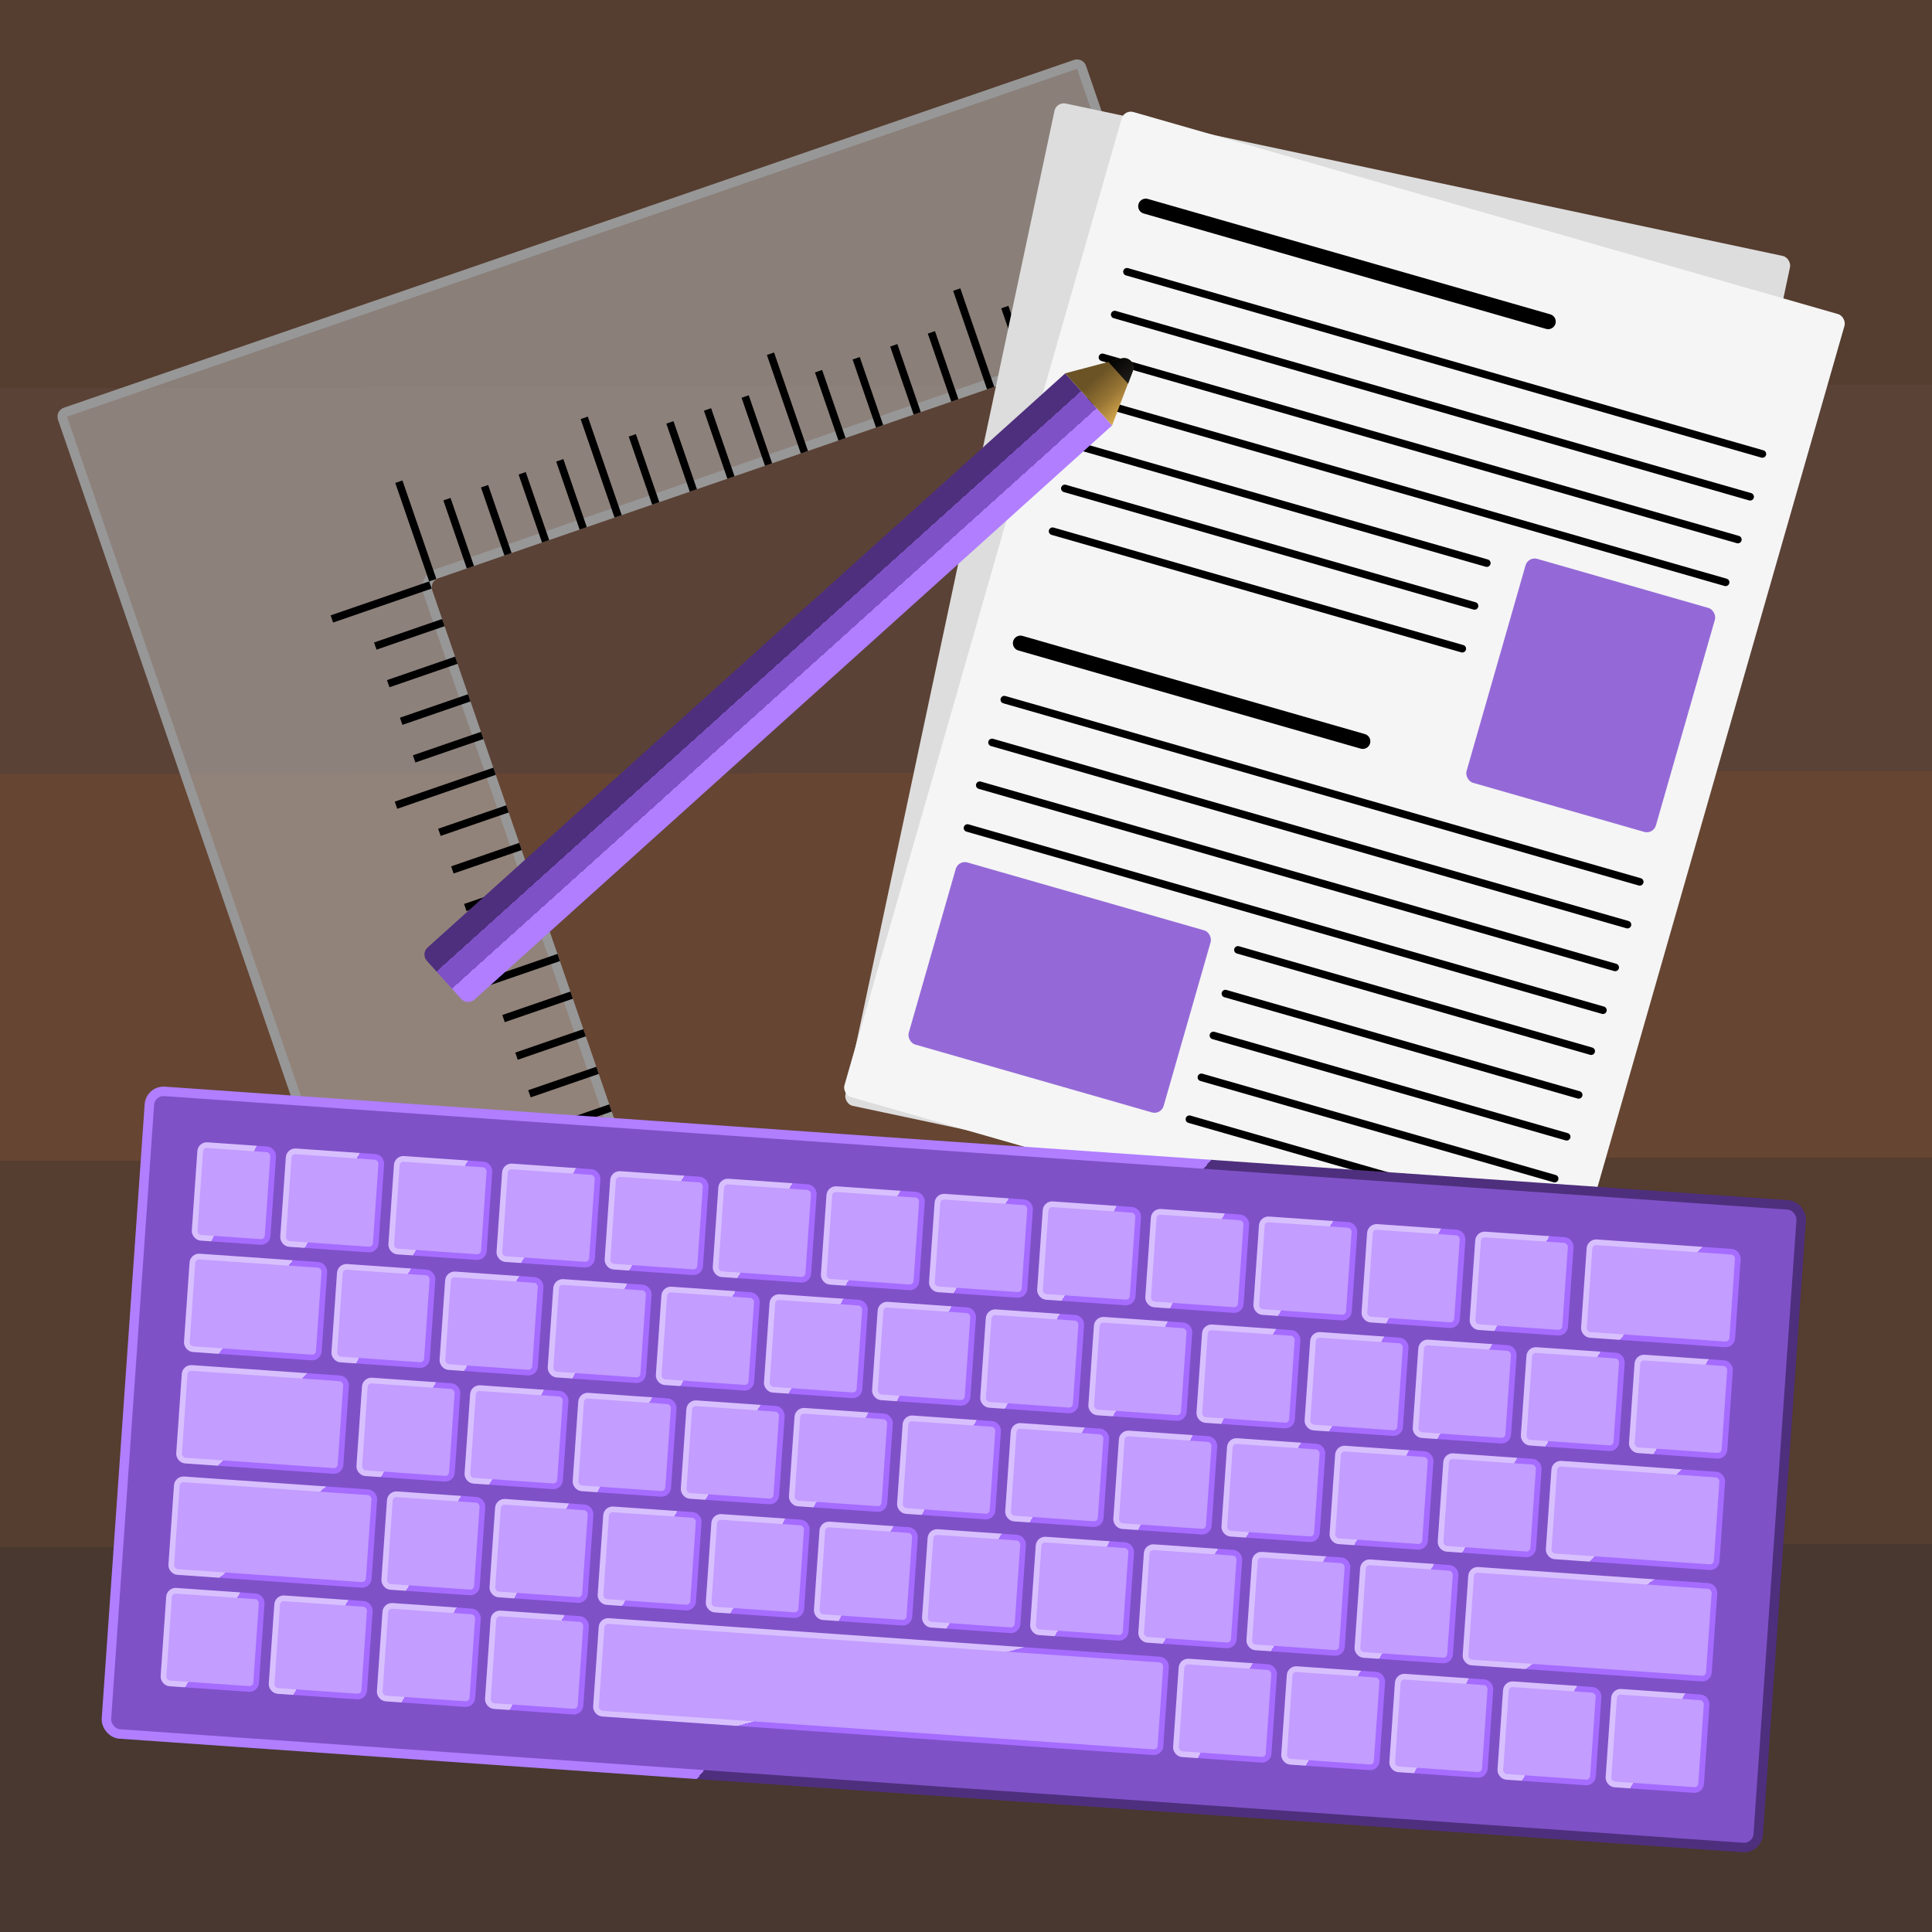 <svg width="1020" height="1020" viewBox="0 0 1020 1020" fill="none" xmlns="http://www.w3.org/2000/svg">
<rect x="0" y="0" width="1020" height="1020" fill="#333333" stroke="none"/>
<rect width="1020" height="1020" fill="url(#paint0_linear_62_2)"/>
<path d="M34.541 217.612L567.814 33.992C569.12 33.542 570.542 34.236 570.992 35.541L616.409 167.441C616.858 168.747 616.164 170.17 614.859 170.619L230.505 302.963C226.589 304.311 224.507 308.579 225.856 312.496L358.036 696.376C358.486 697.682 357.792 699.105 356.487 699.554L217.023 747.575C215.717 748.025 214.294 747.331 213.845 746.026L32.992 220.79C32.542 219.484 33.236 218.062 34.541 217.612Z" fill="#B8B8B8" fill-opacity="0.54" stroke="#979797" stroke-width="5"/>
<line x1="602.435" y1="177.541" x2="590.064" y2="141.611" stroke="black" stroke-width="4"/>
<line x1="582.579" y1="184.378" x2="570.208" y2="148.448" stroke="black" stroke-width="4"/>
<line x1="562.723" y1="191.215" x2="550.352" y2="155.285" stroke="black" stroke-width="4"/>
<line x1="542.868" y1="198.052" x2="530.496" y2="162.122" stroke="black" stroke-width="4"/>
<line x1="523.012" y1="204.889" x2="505.106" y2="152.885" stroke="black" stroke-width="4"/>
<line x1="504.101" y1="211.4" x2="491.73" y2="175.47" stroke="black" stroke-width="4"/>
<line x1="484.245" y1="218.237" x2="471.874" y2="182.307" stroke="black" stroke-width="4"/>
<line x1="464.389" y1="225.074" x2="452.018" y2="189.144" stroke="black" stroke-width="4"/>
<line x1="444.534" y1="231.911" x2="432.162" y2="195.981" stroke="black" stroke-width="4"/>
<line x1="424.678" y1="238.748" x2="406.772" y2="186.744" stroke="black" stroke-width="4"/>
<line x1="405.767" y1="245.259" x2="393.396" y2="209.329" stroke="black" stroke-width="4"/>
<line x1="385.911" y1="252.096" x2="373.54" y2="216.166" stroke="black" stroke-width="4"/>
<line x1="366.055" y1="258.933" x2="353.684" y2="223.003" stroke="black" stroke-width="4"/>
<line x1="346.2" y1="265.77" x2="333.828" y2="229.84" stroke="black" stroke-width="4"/>
<line x1="326.344" y1="272.607" x2="308.438" y2="220.603" stroke="black" stroke-width="4"/>
<line x1="307.906" y1="278.955" x2="295.535" y2="243.026" stroke="black" stroke-width="4"/>
<line x1="288.05" y1="285.792" x2="275.679" y2="249.863" stroke="black" stroke-width="4"/>
<line x1="268.194" y1="292.629" x2="255.823" y2="256.7" stroke="black" stroke-width="4"/>
<line x1="248.339" y1="299.466" x2="235.967" y2="263.536" stroke="black" stroke-width="4"/>
<line x1="228.483" y1="306.303" x2="210.576" y2="254.3" stroke="black" stroke-width="4"/>
<line y1="-2" x2="38" y2="-2" transform="matrix(-0.946 0.326 0.326 0.946 356.819 685.162)" stroke="black" stroke-width="4"/>
<line y1="-2" x2="38" y2="-2" transform="matrix(-0.946 0.326 0.326 0.946 349.982 665.306)" stroke="black" stroke-width="4"/>
<line y1="-2" x2="38" y2="-2" transform="matrix(-0.946 0.326 0.326 0.946 343.145 645.45)" stroke="black" stroke-width="4"/>
<line y1="-2" x2="38" y2="-2" transform="matrix(-0.946 0.326 0.326 0.946 336.308 625.594)" stroke="black" stroke-width="4"/>
<line y1="-2" x2="55" y2="-2" transform="matrix(-0.946 0.326 0.326 0.946 329.471 605.738)" stroke="black" stroke-width="4"/>
<line y1="-2" x2="38" y2="-2" transform="matrix(-0.946 0.326 0.326 0.946 322.96 586.828)" stroke="black" stroke-width="4"/>
<line y1="-2" x2="38" y2="-2" transform="matrix(-0.946 0.326 0.326 0.946 316.123 566.972)" stroke="black" stroke-width="4"/>
<line y1="-2" x2="38" y2="-2" transform="matrix(-0.946 0.326 0.326 0.946 309.286 547.116)" stroke="black" stroke-width="4"/>
<line y1="-2" x2="38" y2="-2" transform="matrix(-0.946 0.326 0.326 0.946 302.449 527.26)" stroke="black" stroke-width="4"/>
<line y1="-2" x2="55" y2="-2" transform="matrix(-0.946 0.326 0.326 0.946 295.612 507.404)" stroke="black" stroke-width="4"/>
<line y1="-2" x2="38" y2="-2" transform="matrix(-0.946 0.326 0.326 0.946 289.101 488.494)" stroke="black" stroke-width="4"/>
<line y1="-2" x2="38" y2="-2" transform="matrix(-0.946 0.326 0.326 0.946 282.264 468.638)" stroke="black" stroke-width="4"/>
<line y1="-2" x2="38" y2="-2" transform="matrix(-0.946 0.326 0.326 0.946 275.427 448.782)" stroke="black" stroke-width="4"/>
<line y1="-2" x2="38" y2="-2" transform="matrix(-0.946 0.326 0.326 0.946 268.59 428.926)" stroke="black" stroke-width="4"/>
<line y1="-2" x2="55" y2="-2" transform="matrix(-0.946 0.326 0.326 0.946 261.753 409.07)" stroke="black" stroke-width="4"/>
<line y1="-2" x2="38" y2="-2" transform="matrix(-0.946 0.326 0.326 0.946 255.242 390.16)" stroke="black" stroke-width="4"/>
<line y1="-2" x2="38" y2="-2" transform="matrix(-0.946 0.326 0.326 0.946 248.405 370.304)" stroke="black" stroke-width="4"/>
<line y1="-2" x2="38" y2="-2" transform="matrix(-0.946 0.326 0.326 0.946 241.568 350.448)" stroke="black" stroke-width="4"/>
<line y1="-2" x2="38" y2="-2" transform="matrix(-0.946 0.326 0.326 0.946 234.731 330.592)" stroke="black" stroke-width="4"/>
<line y1="-2" x2="55" y2="-2" transform="matrix(-0.946 0.326 0.326 0.946 227.894 310.736)" stroke="black" stroke-width="4"/>
<rect x="557.757" y="53.62" width="397" height="541" rx="5" transform="rotate(12 557.757 53.62)" fill="#DDDDDD"/>
<rect x="593.556" y="57.763" width="397" height="541" rx="5" transform="rotate(16 593.556 57.763)" fill="#F5F5F5"/>
<path d="M604.904 108.87L817.352 169.789" stroke="black" stroke-width="8" stroke-linecap="round"/>
<path d="M538.755 339.574L719.473 391.394" stroke="black" stroke-width="8" stroke-linecap="round"/>
<path d="M594.985 143.477L930.467 239.675" stroke="black" stroke-width="4" stroke-linecap="round"/>
<path d="M588.509 166.067L923.99 262.264" stroke="black" stroke-width="4" stroke-linecap="round"/>
<path d="M582.032 188.657L917.513 284.854" stroke="black" stroke-width="4" stroke-linecap="round"/>
<path d="M575.555 211.246L911.037 307.444" stroke="black" stroke-width="4" stroke-linecap="round"/>
<path d="M568.655 235.275L784.956 297.299" stroke="black" stroke-width="4" stroke-linecap="round"/>
<path d="M562.185 257.867L778.485 319.89" stroke="black" stroke-width="4" stroke-linecap="round"/>
<path d="M555.714 280.459L772.014 342.482" stroke="black" stroke-width="4" stroke-linecap="round"/>
<path d="M530.218 369.375L865.699 465.573" stroke="black" stroke-width="4" stroke-linecap="round"/>
<path d="M523.741 391.965L859.223 488.163" stroke="black" stroke-width="4" stroke-linecap="round"/>
<path d="M517.264 414.555L852.746 510.753" stroke="black" stroke-width="4" stroke-linecap="round"/>
<path d="M510.787 437.145L846.269 533.343" stroke="black" stroke-width="4" stroke-linecap="round"/>
<path d="M653.567 501.493L840.073 554.973" stroke="black" stroke-width="4" stroke-linecap="round"/>
<path d="M646.957 524.565L833.462 578.045" stroke="black" stroke-width="4" stroke-linecap="round"/>
<path d="M640.622 546.675L827.128 600.155" stroke="black" stroke-width="4" stroke-linecap="round"/>
<path d="M634.277 568.783L820.783 622.263" stroke="black" stroke-width="4" stroke-linecap="round"/>
<path d="M627.952 590.896L814.458 644.376" stroke="black" stroke-width="4" stroke-linecap="round"/>
<rect x="806.79" y="293.677" width="104" height="123" rx="5" transform="rotate(16 806.79 293.677)" fill="#9469D7"/>
<rect x="505.955" y="453.964" width="140" height="100" rx="5" transform="rotate(16 505.955 453.964)" fill="#9469D7"/>
<path d="M562.385 197.116L587.142 224.612L250.498 527.728C248.446 529.576 245.284 529.41 243.436 527.358L225.37 507.293C223.522 505.241 223.688 502.079 225.74 500.232L562.385 197.116Z" fill="url(#paint1_linear_62_2)"/>
<path d="M592.098 189.238C596.032 188.2 599.493 192.044 598.049 195.847L587.133 224.602L562.36 197.089L592.098 189.238Z" fill="url(#paint2_linear_62_2)"/>
<path d="M592.202 189.191C596.122 188.175 599.561 191.994 598.14 195.786L595.585 202.604L585.154 191.02L592.202 189.191Z" fill="url(#paint3_linear_62_2)"/>
<rect x="79.392" y="575.668" width="874.196" height="340.089" rx="7.5" transform="rotate(4 79.392 575.668)" fill="#7F51C7" stroke="url(#paint4_linear_62_2)" stroke-width="5"/>
<rect x="179.669" y="668.595" width="49.023" height="49.023" rx="3.5" transform="rotate(4 179.669 668.595)" fill="#C39DFF" stroke="url(#paint5_linear_62_2)" stroke-width="3"/>
<rect x="152.644" y="607.602" width="49.023" height="49.023" rx="3.5" transform="rotate(4 152.644 607.602)" fill="#C39DFF" stroke="url(#paint6_linear_62_2)" stroke-width="3"/>
<rect x="105.937" y="604.336" width="38.619" height="49.023" rx="3.5" transform="rotate(4 105.937 604.336)" fill="#C39DFF" stroke="url(#paint7_linear_62_2)" stroke-width="3"/>
<rect x="101.824" y="663.152" width="69.833" height="49.023" rx="3.5" transform="rotate(4 101.824 663.152)" fill="#C39DFF" stroke="url(#paint8_linear_62_2)" stroke-width="3"/>
<rect x="97.711" y="721.968" width="85.44" height="49.023" rx="3.5" transform="rotate(4 97.711 721.968)" fill="#C39DFF" stroke="url(#paint9_linear_62_2)" stroke-width="3"/>
<rect x="93.598" y="780.785" width="104.515" height="49.023" rx="3.5" transform="rotate(4 93.598 780.785)" fill="#C39DFF" stroke="url(#paint10_linear_62_2)" stroke-width="3"/>
<rect x="192.855" y="728.621" width="49.023" height="49.023" rx="3.5" transform="rotate(4 192.855 728.621)" fill="#C39DFF" stroke="url(#paint11_linear_62_2)" stroke-width="3"/>
<rect x="206.041" y="788.647" width="49.023" height="49.023" rx="3.5" transform="rotate(4 206.041 788.647)" fill="#C39DFF" stroke="url(#paint12_linear_62_2)" stroke-width="3"/>
<rect x="89.486" y="839.601" width="49.023" height="49.023" rx="3.5" transform="rotate(4 89.486 839.601)" fill="#C39DFF" stroke="url(#paint13_linear_62_2)" stroke-width="3"/>
<rect x="236.755" y="672.587" width="49.023" height="49.023" rx="3.5" transform="rotate(4 236.755 672.587)" fill="#C39DFF" stroke="url(#paint14_linear_62_2)" stroke-width="3"/>
<rect x="209.73" y="611.594" width="49.023" height="49.023" rx="3.5" transform="rotate(4 209.73 611.594)" fill="#C39DFF" stroke="url(#paint15_linear_62_2)" stroke-width="3"/>
<rect x="249.942" y="732.613" width="49.023" height="49.023" rx="3.5" transform="rotate(4 249.942 732.613)" fill="#C39DFF" stroke="url(#paint16_linear_62_2)" stroke-width="3"/>
<rect x="263.128" y="792.639" width="49.023" height="49.023" rx="3.5" transform="rotate(4 263.128 792.639)" fill="#C39DFF" stroke="url(#paint17_linear_62_2)" stroke-width="3"/>
<rect x="146.572" y="843.593" width="49.023" height="49.023" rx="3.5" transform="rotate(4 146.572 843.593)" fill="#C39DFF" stroke="url(#paint18_linear_62_2)" stroke-width="3"/>
<rect x="293.842" y="676.579" width="49.023" height="49.023" rx="3.5" transform="rotate(4 293.842 676.579)" fill="#C39DFF" stroke="url(#paint19_linear_62_2)" stroke-width="3"/>
<rect x="266.817" y="615.585" width="49.023" height="49.023" rx="3.5" transform="rotate(4 266.817 615.585)" fill="#C39DFF" stroke="url(#paint20_linear_62_2)" stroke-width="3"/>
<rect x="307.028" y="736.605" width="49.023" height="49.023" rx="3.5" transform="rotate(4 307.028 736.605)" fill="#C39DFF" stroke="url(#paint21_linear_62_2)" stroke-width="3"/>
<rect x="320.214" y="796.631" width="49.023" height="49.023" rx="3.5" transform="rotate(4 320.214 796.631)" fill="#C39DFF" stroke="url(#paint22_linear_62_2)" stroke-width="3"/>
<rect x="203.658" y="847.585" width="49.023" height="49.023" rx="3.5" transform="rotate(4 203.658 847.585)" fill="#C39DFF" stroke="url(#paint23_linear_62_2)" stroke-width="3"/>
<rect x="350.928" y="680.571" width="49.023" height="49.023" rx="3.5" transform="rotate(4 350.928 680.571)" fill="#C39DFF" stroke="url(#paint24_linear_62_2)" stroke-width="3"/>
<rect x="323.903" y="619.577" width="49.023" height="49.023" rx="3.5" transform="rotate(4 323.903 619.577)" fill="#C39DFF" stroke="url(#paint25_linear_62_2)" stroke-width="3"/>
<rect x="364.114" y="740.597" width="49.023" height="49.023" rx="3.5" transform="rotate(4 364.114 740.597)" fill="#C39DFF" stroke="url(#paint26_linear_62_2)" stroke-width="3"/>
<rect x="377.3" y="800.623" width="49.023" height="49.023" rx="3.5" transform="rotate(4 377.3 800.623)" fill="#C39DFF" stroke="url(#paint27_linear_62_2)" stroke-width="3"/>
<rect x="260.744" y="851.576" width="49.023" height="49.023" rx="3.5" transform="rotate(4 260.744 851.576)" fill="#C39DFF" stroke="url(#paint28_linear_62_2)" stroke-width="3"/>
<rect x="317.831" y="855.568" width="298.736" height="49.023" rx="3.5" transform="rotate(4 317.831 855.568)" fill="#C39DFF" stroke="url(#paint29_linear_62_2)" stroke-width="3"/>
<rect x="408.015" y="684.563" width="49.023" height="49.023" rx="3.5" transform="rotate(4 408.015 684.563)" fill="#C39DFF" stroke="url(#paint30_linear_62_2)" stroke-width="3"/>
<rect x="380.989" y="623.569" width="49.023" height="49.023" rx="3.5" transform="rotate(4 380.989 623.569)" fill="#C39DFF" stroke="url(#paint31_linear_62_2)" stroke-width="3"/>
<rect x="421.201" y="744.589" width="49.023" height="49.023" rx="3.5" transform="rotate(4 421.201 744.589)" fill="#C39DFF" stroke="url(#paint32_linear_62_2)" stroke-width="3"/>
<rect x="434.387" y="804.615" width="49.023" height="49.023" rx="3.5" transform="rotate(4 434.387 804.615)" fill="#C39DFF" stroke="url(#paint33_linear_62_2)" stroke-width="3"/>
<rect x="465.101" y="688.555" width="49.023" height="49.023" rx="3.5" transform="rotate(4 465.101 688.555)" fill="#C39DFF" stroke="url(#paint34_linear_62_2)" stroke-width="3"/>
<rect x="438.076" y="627.561" width="49.023" height="49.023" rx="3.5" transform="rotate(4 438.076 627.561)" fill="#C39DFF" stroke="url(#paint35_linear_62_2)" stroke-width="3"/>
<rect x="478.287" y="748.581" width="49.023" height="49.023" rx="3.5" transform="rotate(4 478.287 748.581)" fill="#C39DFF" stroke="url(#paint36_linear_62_2)" stroke-width="3"/>
<rect x="491.473" y="808.607" width="49.023" height="49.023" rx="3.5" transform="rotate(4 491.473 808.607)" fill="#C39DFF" stroke="url(#paint37_linear_62_2)" stroke-width="3"/>
<rect x="624.022" y="876.979" width="49.023" height="49.023" rx="3.5" transform="rotate(4 624.022 876.979)" fill="#C39DFF" stroke="url(#paint38_linear_62_2)" stroke-width="3"/>
<rect x="522.187" y="692.547" width="49.023" height="49.023" rx="3.5" transform="rotate(4 522.187 692.547)" fill="#C39DFF" stroke="url(#paint39_linear_62_2)" stroke-width="3"/>
<rect x="495.162" y="631.553" width="49.023" height="49.023" rx="3.5" transform="rotate(4 495.162 631.553)" fill="#C39DFF" stroke="url(#paint40_linear_62_2)" stroke-width="3"/>
<rect x="535.373" y="752.573" width="49.023" height="49.023" rx="3.5" transform="rotate(4 535.373 752.573)" fill="#C39DFF" stroke="url(#paint41_linear_62_2)" stroke-width="3"/>
<rect x="548.559" y="812.599" width="49.023" height="49.023" rx="3.5" transform="rotate(4 548.559 812.599)" fill="#C39DFF" stroke="url(#paint42_linear_62_2)" stroke-width="3"/>
<rect x="681.108" y="880.971" width="49.023" height="49.023" rx="3.5" transform="rotate(4 681.108 880.971)" fill="#C39DFF" stroke="url(#paint43_linear_62_2)" stroke-width="3"/>
<rect x="579.274" y="696.538" width="49.023" height="49.023" rx="3.5" transform="rotate(4 579.274 696.538)" fill="#C39DFF" stroke="url(#paint44_linear_62_2)" stroke-width="3"/>
<rect x="552.249" y="635.545" width="49.023" height="49.023" rx="3.5" transform="rotate(4 552.249 635.545)" fill="#C39DFF" stroke="url(#paint45_linear_62_2)" stroke-width="3"/>
<rect x="592.46" y="756.564" width="49.023" height="49.023" rx="3.5" transform="rotate(4 592.46 756.564)" fill="#C39DFF" stroke="url(#paint46_linear_62_2)" stroke-width="3"/>
<rect x="605.646" y="816.59" width="49.023" height="49.023" rx="3.5" transform="rotate(4 605.646 816.59)" fill="#C39DFF" stroke="url(#paint47_linear_62_2)" stroke-width="3"/>
<rect x="738.194" y="884.963" width="49.023" height="49.023" rx="3.5" transform="rotate(4 738.194 884.963)" fill="#C39DFF" stroke="url(#paint48_linear_62_2)" stroke-width="3"/>
<rect x="636.36" y="700.53" width="49.023" height="49.023" rx="3.5" transform="rotate(4 636.36 700.53)" fill="#C39DFF" stroke="url(#paint49_linear_62_2)" stroke-width="3"/>
<rect x="609.335" y="639.537" width="49.023" height="49.023" rx="3.5" transform="rotate(4 609.335 639.537)" fill="#C39DFF" stroke="url(#paint50_linear_62_2)" stroke-width="3"/>
<rect x="649.546" y="760.556" width="49.023" height="49.023" rx="3.5" transform="rotate(4 649.546 760.556)" fill="#C39DFF" stroke="url(#paint51_linear_62_2)" stroke-width="3"/>
<rect x="662.732" y="820.582" width="49.023" height="49.023" rx="3.5" transform="rotate(4 662.732 820.582)" fill="#C39DFF" stroke="url(#paint52_linear_62_2)" stroke-width="3"/>
<rect x="795.281" y="888.955" width="49.023" height="49.023" rx="3.5" transform="rotate(4 795.281 888.955)" fill="#C39DFF" stroke="url(#paint53_linear_62_2)" stroke-width="3"/>
<rect x="693.446" y="704.522" width="49.023" height="49.023" rx="3.5" transform="rotate(4 693.446 704.522)" fill="#C39DFF" stroke="url(#paint54_linear_62_2)" stroke-width="3"/>
<rect x="666.421" y="643.529" width="49.023" height="49.023" rx="3.5" transform="rotate(4 666.421 643.529)" fill="#C39DFF" stroke="url(#paint55_linear_62_2)" stroke-width="3"/>
<rect x="706.633" y="764.548" width="49.023" height="49.023" rx="3.5" transform="rotate(4 706.633 764.548)" fill="#C39DFF" stroke="url(#paint56_linear_62_2)" stroke-width="3"/>
<rect x="719.819" y="824.574" width="49.023" height="49.023" rx="3.5" transform="rotate(4 719.819 824.574)" fill="#C39DFF" stroke="url(#paint57_linear_62_2)" stroke-width="3"/>
<rect x="852.367" y="892.947" width="49.023" height="49.023" rx="3.5" transform="rotate(4 852.367 892.947)" fill="#C39DFF" stroke="url(#paint58_linear_62_2)" stroke-width="3"/>
<rect x="750.533" y="708.514" width="49.023" height="49.023" rx="3.5" transform="rotate(4 750.533 708.514)" fill="#C39DFF" stroke="url(#paint59_linear_62_2)" stroke-width="3"/>
<rect x="723.508" y="647.52" width="49.023" height="49.023" rx="3.5" transform="rotate(4 723.508 647.52)" fill="#C39DFF" stroke="url(#paint60_linear_62_2)" stroke-width="3"/>
<rect x="763.719" y="768.54" width="49.023" height="49.023" rx="3.5" transform="rotate(4 763.719 768.54)" fill="#C39DFF" stroke="url(#paint61_linear_62_2)" stroke-width="3"/>
<rect x="820.806" y="772.532" width="88.908" height="49.023" rx="3.5" transform="rotate(4 820.806 772.532)" fill="#C39DFF" stroke="url(#paint62_linear_62_2)" stroke-width="3"/>
<rect x="839.411" y="655.625" width="78.503" height="49.023" rx="3.5" transform="rotate(4 839.411 655.625)" fill="#C39DFF" stroke="url(#paint63_linear_62_2)" stroke-width="3"/>
<rect x="776.905" y="828.566" width="128.793" height="49.023" rx="3.5" transform="rotate(4 776.905 828.566)" fill="#C39DFF" stroke="url(#paint64_linear_62_2)" stroke-width="3"/>
<rect x="807.619" y="712.506" width="49.023" height="49.023" rx="3.5" transform="rotate(4 807.619 712.506)" fill="#C39DFF" stroke="url(#paint65_linear_62_2)" stroke-width="3"/>
<rect x="780.594" y="651.512" width="49.023" height="49.023" rx="3.5" transform="rotate(4 780.594 651.512)" fill="#C39DFF" stroke="url(#paint66_linear_62_2)" stroke-width="3"/>
<rect x="864.706" y="716.498" width="49.023" height="49.023" rx="3.5" transform="rotate(4 864.706 716.498)" fill="#C39DFF" stroke="url(#paint67_linear_62_2)" stroke-width="3"/>
<defs>
<linearGradient id="paint0_linear_62_2" x1="510.956" y1="1020" x2="509.044" y2="6.19083e-05" gradientUnits="userSpaceOnUse">
<stop stop-color="#48382F"/>
<stop offset="0.2" stop-color="#48382F"/>
<stop offset="0.2" stop-color="#553D2F"/>
<stop offset="0.4" stop-color="#553D2F"/>
<stop offset="0.4" stop-color="#664532"/>
<stop offset="0.6" stop-color="#664532"/>
<stop offset="0.6" stop-color="#5B4236"/>
<stop offset="0.8" stop-color="#5B4236"/>
<stop offset="0.8" stop-color="#553D2F"/>
<stop offset="1" stop-color="#553D2F"/>
</linearGradient>
<linearGradient id="paint1_linear_62_2" x1="416.962" y1="377.843" x2="392.204" y2="350.346" gradientUnits="userSpaceOnUse">
<stop offset="0.33" stop-color="#B07EFF"/>
<stop offset="0.33" stop-color="#7F51C7"/>
<stop offset="0.66" stop-color="#7F51C7"/>
<stop offset="0.66" stop-color="#4E2F7D"/>
</linearGradient>
<linearGradient id="paint2_linear_62_2" x1="597.967" y1="218.7" x2="569.362" y2="186.931" gradientUnits="userSpaceOnUse">
<stop stop-color="#E8B654"/>
<stop offset="0.35" stop-color="#987635"/>
<stop offset="0.64" stop-color="#6B5325"/>
<stop offset="1" stop-color="#6B5325"/>
</linearGradient>
<linearGradient id="paint3_linear_62_2" x1="600.107" y1="200.155" x2="588.063" y2="186.778" gradientUnits="userSpaceOnUse">
<stop stop-color="#22201C"/>
<stop offset="1"/>
</linearGradient>
<linearGradient id="paint4_linear_62_2" x1="756.673" y1="918.089" x2="276.668" y2="573" gradientUnits="userSpaceOnUse">
<stop offset="0.5" stop-color="#4E2F7D"/>
<stop offset="0.5" stop-color="#B07EFF"/>
</linearGradient>
<linearGradient id="paint5_linear_62_2" x1="178.277" y1="680.228" x2="230.301" y2="705.784" gradientUnits="userSpaceOnUse">
<stop offset="0.5" stop-color="#D8C0FF"/>
<stop offset="0.5" stop-color="#A56CFF"/>
</linearGradient>
<linearGradient id="paint6_linear_62_2" x1="151.252" y1="619.235" x2="203.275" y2="644.79" gradientUnits="userSpaceOnUse">
<stop offset="0.5" stop-color="#D8C0FF"/>
<stop offset="0.5" stop-color="#A56CFF"/>
</linearGradient>
<linearGradient id="paint7_linear_62_2" x1="104.545" y1="615.969" x2="149.295" y2="633.555" gradientUnits="userSpaceOnUse">
<stop offset="0.5" stop-color="#D8C0FF"/>
<stop offset="0.5" stop-color="#A56CFF"/>
</linearGradient>
<linearGradient id="paint8_linear_62_2" x1="100.432" y1="674.785" x2="161.81" y2="716.996" gradientUnits="userSpaceOnUse">
<stop offset="0.5" stop-color="#D8C0FF"/>
<stop offset="0.5" stop-color="#A56CFF"/>
</linearGradient>
<linearGradient id="paint9_linear_62_2" x1="96.319" y1="733.601" x2="160.996" y2="787.612" gradientUnits="userSpaceOnUse">
<stop offset="0.5" stop-color="#D8C0FF"/>
<stop offset="0.5" stop-color="#A56CFF"/>
</linearGradient>
<linearGradient id="paint10_linear_62_2" x1="92.207" y1="792.418" x2="157.929" y2="859.14" gradientUnits="userSpaceOnUse">
<stop offset="0.5" stop-color="#D8C0FF"/>
<stop offset="0.5" stop-color="#A56CFF"/>
</linearGradient>
<linearGradient id="paint11_linear_62_2" x1="191.463" y1="740.254" x2="243.487" y2="765.81" gradientUnits="userSpaceOnUse">
<stop offset="0.5" stop-color="#D8C0FF"/>
<stop offset="0.5" stop-color="#A56CFF"/>
</linearGradient>
<linearGradient id="paint12_linear_62_2" x1="204.65" y1="800.28" x2="256.673" y2="825.836" gradientUnits="userSpaceOnUse">
<stop offset="0.5" stop-color="#D8C0FF"/>
<stop offset="0.5" stop-color="#A56CFF"/>
</linearGradient>
<linearGradient id="paint13_linear_62_2" x1="88.094" y1="851.234" x2="140.117" y2="876.789" gradientUnits="userSpaceOnUse">
<stop offset="0.5" stop-color="#D8C0FF"/>
<stop offset="0.5" stop-color="#A56CFF"/>
</linearGradient>
<linearGradient id="paint14_linear_62_2" x1="235.364" y1="684.22" x2="287.387" y2="709.776" gradientUnits="userSpaceOnUse">
<stop offset="0.5" stop-color="#D8C0FF"/>
<stop offset="0.5" stop-color="#A56CFF"/>
</linearGradient>
<linearGradient id="paint15_linear_62_2" x1="208.338" y1="623.227" x2="260.362" y2="648.782" gradientUnits="userSpaceOnUse">
<stop offset="0.5" stop-color="#D8C0FF"/>
<stop offset="0.5" stop-color="#A56CFF"/>
</linearGradient>
<linearGradient id="paint16_linear_62_2" x1="248.55" y1="744.246" x2="300.573" y2="769.802" gradientUnits="userSpaceOnUse">
<stop offset="0.5" stop-color="#D8C0FF"/>
<stop offset="0.5" stop-color="#A56CFF"/>
</linearGradient>
<linearGradient id="paint17_linear_62_2" x1="261.736" y1="804.272" x2="313.759" y2="829.828" gradientUnits="userSpaceOnUse">
<stop offset="0.5" stop-color="#D8C0FF"/>
<stop offset="0.5" stop-color="#A56CFF"/>
</linearGradient>
<linearGradient id="paint18_linear_62_2" x1="145.18" y1="855.226" x2="197.204" y2="880.781" gradientUnits="userSpaceOnUse">
<stop offset="0.5" stop-color="#D8C0FF"/>
<stop offset="0.5" stop-color="#A56CFF"/>
</linearGradient>
<linearGradient id="paint19_linear_62_2" x1="292.45" y1="688.212" x2="344.474" y2="713.768" gradientUnits="userSpaceOnUse">
<stop offset="0.5" stop-color="#D8C0FF"/>
<stop offset="0.5" stop-color="#A56CFF"/>
</linearGradient>
<linearGradient id="paint20_linear_62_2" x1="265.425" y1="627.219" x2="317.448" y2="652.774" gradientUnits="userSpaceOnUse">
<stop offset="0.5" stop-color="#D8C0FF"/>
<stop offset="0.5" stop-color="#A56CFF"/>
</linearGradient>
<linearGradient id="paint21_linear_62_2" x1="305.636" y1="748.238" x2="357.66" y2="773.794" gradientUnits="userSpaceOnUse">
<stop offset="0.5" stop-color="#D8C0FF"/>
<stop offset="0.5" stop-color="#A56CFF"/>
</linearGradient>
<linearGradient id="paint22_linear_62_2" x1="318.823" y1="808.264" x2="370.846" y2="833.819" gradientUnits="userSpaceOnUse">
<stop offset="0.5" stop-color="#D8C0FF"/>
<stop offset="0.5" stop-color="#A56CFF"/>
</linearGradient>
<linearGradient id="paint23_linear_62_2" x1="202.267" y1="859.218" x2="254.29" y2="884.773" gradientUnits="userSpaceOnUse">
<stop offset="0.5" stop-color="#D8C0FF"/>
<stop offset="0.5" stop-color="#A56CFF"/>
</linearGradient>
<linearGradient id="paint24_linear_62_2" x1="349.537" y1="692.204" x2="401.56" y2="717.759" gradientUnits="userSpaceOnUse">
<stop offset="0.5" stop-color="#D8C0FF"/>
<stop offset="0.5" stop-color="#A56CFF"/>
</linearGradient>
<linearGradient id="paint25_linear_62_2" x1="322.511" y1="631.21" x2="374.535" y2="656.766" gradientUnits="userSpaceOnUse">
<stop offset="0.5" stop-color="#D8C0FF"/>
<stop offset="0.5" stop-color="#A56CFF"/>
</linearGradient>
<linearGradient id="paint26_linear_62_2" x1="362.723" y1="752.23" x2="414.746" y2="777.785" gradientUnits="userSpaceOnUse">
<stop offset="0.5" stop-color="#D8C0FF"/>
<stop offset="0.5" stop-color="#A56CFF"/>
</linearGradient>
<linearGradient id="paint27_linear_62_2" x1="375.908" y1="812.256" x2="427.932" y2="837.811" gradientUnits="userSpaceOnUse">
<stop offset="0.5" stop-color="#D8C0FF"/>
<stop offset="0.5" stop-color="#A56CFF"/>
</linearGradient>
<linearGradient id="paint28_linear_62_2" x1="259.353" y1="863.209" x2="311.376" y2="888.765" gradientUnits="userSpaceOnUse">
<stop offset="0.5" stop-color="#D8C0FF"/>
<stop offset="0.5" stop-color="#A56CFF"/>
</linearGradient>
<linearGradient id="paint29_linear_62_2" x1="316.439" y1="867.201" x2="357.519" y2="984.243" gradientUnits="userSpaceOnUse">
<stop offset="0.5" stop-color="#D8C0FF"/>
<stop offset="0.5" stop-color="#A56CFF"/>
</linearGradient>
<linearGradient id="paint30_linear_62_2" x1="406.623" y1="696.196" x2="458.646" y2="721.751" gradientUnits="userSpaceOnUse">
<stop offset="0.5" stop-color="#D8C0FF"/>
<stop offset="0.5" stop-color="#A56CFF"/>
</linearGradient>
<linearGradient id="paint31_linear_62_2" x1="379.598" y1="635.202" x2="431.621" y2="660.758" gradientUnits="userSpaceOnUse">
<stop offset="0.5" stop-color="#D8C0FF"/>
<stop offset="0.5" stop-color="#A56CFF"/>
</linearGradient>
<linearGradient id="paint32_linear_62_2" x1="419.809" y1="756.222" x2="471.833" y2="781.777" gradientUnits="userSpaceOnUse">
<stop offset="0.5" stop-color="#D8C0FF"/>
<stop offset="0.5" stop-color="#A56CFF"/>
</linearGradient>
<linearGradient id="paint33_linear_62_2" x1="432.995" y1="816.248" x2="485.018" y2="841.803" gradientUnits="userSpaceOnUse">
<stop offset="0.5" stop-color="#D8C0FF"/>
<stop offset="0.5" stop-color="#A56CFF"/>
</linearGradient>
<linearGradient id="paint34_linear_62_2" x1="463.709" y1="700.188" x2="515.733" y2="725.743" gradientUnits="userSpaceOnUse">
<stop offset="0.5" stop-color="#D8C0FF"/>
<stop offset="0.5" stop-color="#A56CFF"/>
</linearGradient>
<linearGradient id="paint35_linear_62_2" x1="436.684" y1="639.194" x2="488.708" y2="664.75" gradientUnits="userSpaceOnUse">
<stop offset="0.5" stop-color="#D8C0FF"/>
<stop offset="0.5" stop-color="#A56CFF"/>
</linearGradient>
<linearGradient id="paint36_linear_62_2" x1="476.896" y1="760.214" x2="528.919" y2="785.769" gradientUnits="userSpaceOnUse">
<stop offset="0.5" stop-color="#D8C0FF"/>
<stop offset="0.5" stop-color="#A56CFF"/>
</linearGradient>
<linearGradient id="paint37_linear_62_2" x1="490.081" y1="820.24" x2="542.105" y2="845.795" gradientUnits="userSpaceOnUse">
<stop offset="0.5" stop-color="#D8C0FF"/>
<stop offset="0.5" stop-color="#A56CFF"/>
</linearGradient>
<linearGradient id="paint38_linear_62_2" x1="622.63" y1="888.612" x2="674.653" y2="914.168" gradientUnits="userSpaceOnUse">
<stop offset="0.5" stop-color="#D8C0FF"/>
<stop offset="0.5" stop-color="#A56CFF"/>
</linearGradient>
<linearGradient id="paint39_linear_62_2" x1="520.796" y1="704.18" x2="572.819" y2="729.735" gradientUnits="userSpaceOnUse">
<stop offset="0.5" stop-color="#D8C0FF"/>
<stop offset="0.5" stop-color="#A56CFF"/>
</linearGradient>
<linearGradient id="paint40_linear_62_2" x1="493.771" y1="643.186" x2="545.794" y2="668.741" gradientUnits="userSpaceOnUse">
<stop offset="0.5" stop-color="#D8C0FF"/>
<stop offset="0.5" stop-color="#A56CFF"/>
</linearGradient>
<linearGradient id="paint41_linear_62_2" x1="533.982" y1="764.206" x2="586.005" y2="789.761" gradientUnits="userSpaceOnUse">
<stop offset="0.5" stop-color="#D8C0FF"/>
<stop offset="0.5" stop-color="#A56CFF"/>
</linearGradient>
<linearGradient id="paint42_linear_62_2" x1="547.168" y1="824.232" x2="599.191" y2="849.787" gradientUnits="userSpaceOnUse">
<stop offset="0.5" stop-color="#D8C0FF"/>
<stop offset="0.5" stop-color="#A56CFF"/>
</linearGradient>
<linearGradient id="paint43_linear_62_2" x1="679.716" y1="892.604" x2="731.74" y2="918.16" gradientUnits="userSpaceOnUse">
<stop offset="0.5" stop-color="#D8C0FF"/>
<stop offset="0.5" stop-color="#A56CFF"/>
</linearGradient>
<linearGradient id="paint44_linear_62_2" x1="577.882" y1="708.172" x2="629.906" y2="733.727" gradientUnits="userSpaceOnUse">
<stop offset="0.5" stop-color="#D8C0FF"/>
<stop offset="0.5" stop-color="#A56CFF"/>
</linearGradient>
<linearGradient id="paint45_linear_62_2" x1="550.857" y1="647.178" x2="602.88" y2="672.733" gradientUnits="userSpaceOnUse">
<stop offset="0.5" stop-color="#D8C0FF"/>
<stop offset="0.5" stop-color="#A56CFF"/>
</linearGradient>
<linearGradient id="paint46_linear_62_2" x1="591.068" y1="768.197" x2="643.092" y2="793.753" gradientUnits="userSpaceOnUse">
<stop offset="0.5" stop-color="#D8C0FF"/>
<stop offset="0.5" stop-color="#A56CFF"/>
</linearGradient>
<linearGradient id="paint47_linear_62_2" x1="604.254" y1="828.223" x2="656.278" y2="853.779" gradientUnits="userSpaceOnUse">
<stop offset="0.5" stop-color="#D8C0FF"/>
<stop offset="0.5" stop-color="#A56CFF"/>
</linearGradient>
<linearGradient id="paint48_linear_62_2" x1="736.803" y1="896.596" x2="788.826" y2="922.151" gradientUnits="userSpaceOnUse">
<stop offset="0.5" stop-color="#D8C0FF"/>
<stop offset="0.5" stop-color="#A56CFF"/>
</linearGradient>
<linearGradient id="paint49_linear_62_2" x1="634.969" y1="712.163" x2="686.992" y2="737.719" gradientUnits="userSpaceOnUse">
<stop offset="0.5" stop-color="#D8C0FF"/>
<stop offset="0.5" stop-color="#A56CFF"/>
</linearGradient>
<linearGradient id="paint50_linear_62_2" x1="607.943" y1="651.17" x2="659.967" y2="676.725" gradientUnits="userSpaceOnUse">
<stop offset="0.5" stop-color="#D8C0FF"/>
<stop offset="0.5" stop-color="#A56CFF"/>
</linearGradient>
<linearGradient id="paint51_linear_62_2" x1="648.155" y1="772.189" x2="700.178" y2="797.745" gradientUnits="userSpaceOnUse">
<stop offset="0.5" stop-color="#D8C0FF"/>
<stop offset="0.5" stop-color="#A56CFF"/>
</linearGradient>
<linearGradient id="paint52_linear_62_2" x1="661.341" y1="832.215" x2="713.364" y2="857.771" gradientUnits="userSpaceOnUse">
<stop offset="0.5" stop-color="#D8C0FF"/>
<stop offset="0.5" stop-color="#A56CFF"/>
</linearGradient>
<linearGradient id="paint53_linear_62_2" x1="793.889" y1="900.588" x2="845.913" y2="926.143" gradientUnits="userSpaceOnUse">
<stop offset="0.5" stop-color="#D8C0FF"/>
<stop offset="0.5" stop-color="#A56CFF"/>
</linearGradient>
<linearGradient id="paint54_linear_62_2" x1="692.055" y1="716.155" x2="744.078" y2="741.711" gradientUnits="userSpaceOnUse">
<stop offset="0.5" stop-color="#D8C0FF"/>
<stop offset="0.5" stop-color="#A56CFF"/>
</linearGradient>
<linearGradient id="paint55_linear_62_2" x1="665.03" y1="655.162" x2="717.053" y2="680.717" gradientUnits="userSpaceOnUse">
<stop offset="0.5" stop-color="#D8C0FF"/>
<stop offset="0.5" stop-color="#A56CFF"/>
</linearGradient>
<linearGradient id="paint56_linear_62_2" x1="705.241" y1="776.181" x2="757.264" y2="801.737" gradientUnits="userSpaceOnUse">
<stop offset="0.5" stop-color="#D8C0FF"/>
<stop offset="0.5" stop-color="#A56CFF"/>
</linearGradient>
<linearGradient id="paint57_linear_62_2" x1="718.427" y1="836.207" x2="770.45" y2="861.763" gradientUnits="userSpaceOnUse">
<stop offset="0.5" stop-color="#D8C0FF"/>
<stop offset="0.5" stop-color="#A56CFF"/>
</linearGradient>
<linearGradient id="paint58_linear_62_2" x1="850.976" y1="904.58" x2="902.999" y2="930.135" gradientUnits="userSpaceOnUse">
<stop offset="0.5" stop-color="#D8C0FF"/>
<stop offset="0.5" stop-color="#A56CFF"/>
</linearGradient>
<linearGradient id="paint59_linear_62_2" x1="749.141" y1="720.147" x2="801.165" y2="745.703" gradientUnits="userSpaceOnUse">
<stop offset="0.5" stop-color="#D8C0FF"/>
<stop offset="0.5" stop-color="#A56CFF"/>
</linearGradient>
<linearGradient id="paint60_linear_62_2" x1="722.116" y1="659.153" x2="774.14" y2="684.709" gradientUnits="userSpaceOnUse">
<stop offset="0.5" stop-color="#D8C0FF"/>
<stop offset="0.5" stop-color="#A56CFF"/>
</linearGradient>
<linearGradient id="paint61_linear_62_2" x1="762.327" y1="780.173" x2="814.351" y2="805.728" gradientUnits="userSpaceOnUse">
<stop offset="0.5" stop-color="#D8C0FF"/>
<stop offset="0.5" stop-color="#A56CFF"/>
</linearGradient>
<linearGradient id="paint62_linear_62_2" x1="819.414" y1="784.165" x2="884.489" y2="840.64" gradientUnits="userSpaceOnUse">
<stop offset="0.5" stop-color="#D8C0FF"/>
<stop offset="0.5" stop-color="#A56CFF"/>
</linearGradient>
<linearGradient id="paint63_linear_62_2" x1="838.019" y1="667.258" x2="901.557" y2="716.157" gradientUnits="userSpaceOnUse">
<stop offset="0.5" stop-color="#D8C0FF"/>
<stop offset="0.5" stop-color="#A56CFF"/>
</linearGradient>
<linearGradient id="paint64_linear_62_2" x1="775.513" y1="840.199" x2="839.702" y2="920.079" gradientUnits="userSpaceOnUse">
<stop offset="0.5" stop-color="#D8C0FF"/>
<stop offset="0.5" stop-color="#A56CFF"/>
</linearGradient>
<linearGradient id="paint65_linear_62_2" x1="806.228" y1="724.139" x2="858.251" y2="749.694" gradientUnits="userSpaceOnUse">
<stop offset="0.5" stop-color="#D8C0FF"/>
<stop offset="0.5" stop-color="#A56CFF"/>
</linearGradient>
<linearGradient id="paint66_linear_62_2" x1="779.203" y1="663.145" x2="831.226" y2="688.701" gradientUnits="userSpaceOnUse">
<stop offset="0.5" stop-color="#D8C0FF"/>
<stop offset="0.5" stop-color="#A56CFF"/>
</linearGradient>
<linearGradient id="paint67_linear_62_2" x1="863.314" y1="728.131" x2="915.338" y2="753.686" gradientUnits="userSpaceOnUse">
<stop offset="0.5" stop-color="#D8C0FF"/>
<stop offset="0.5" stop-color="#A56CFF"/>
</linearGradient>
</defs>
</svg>
